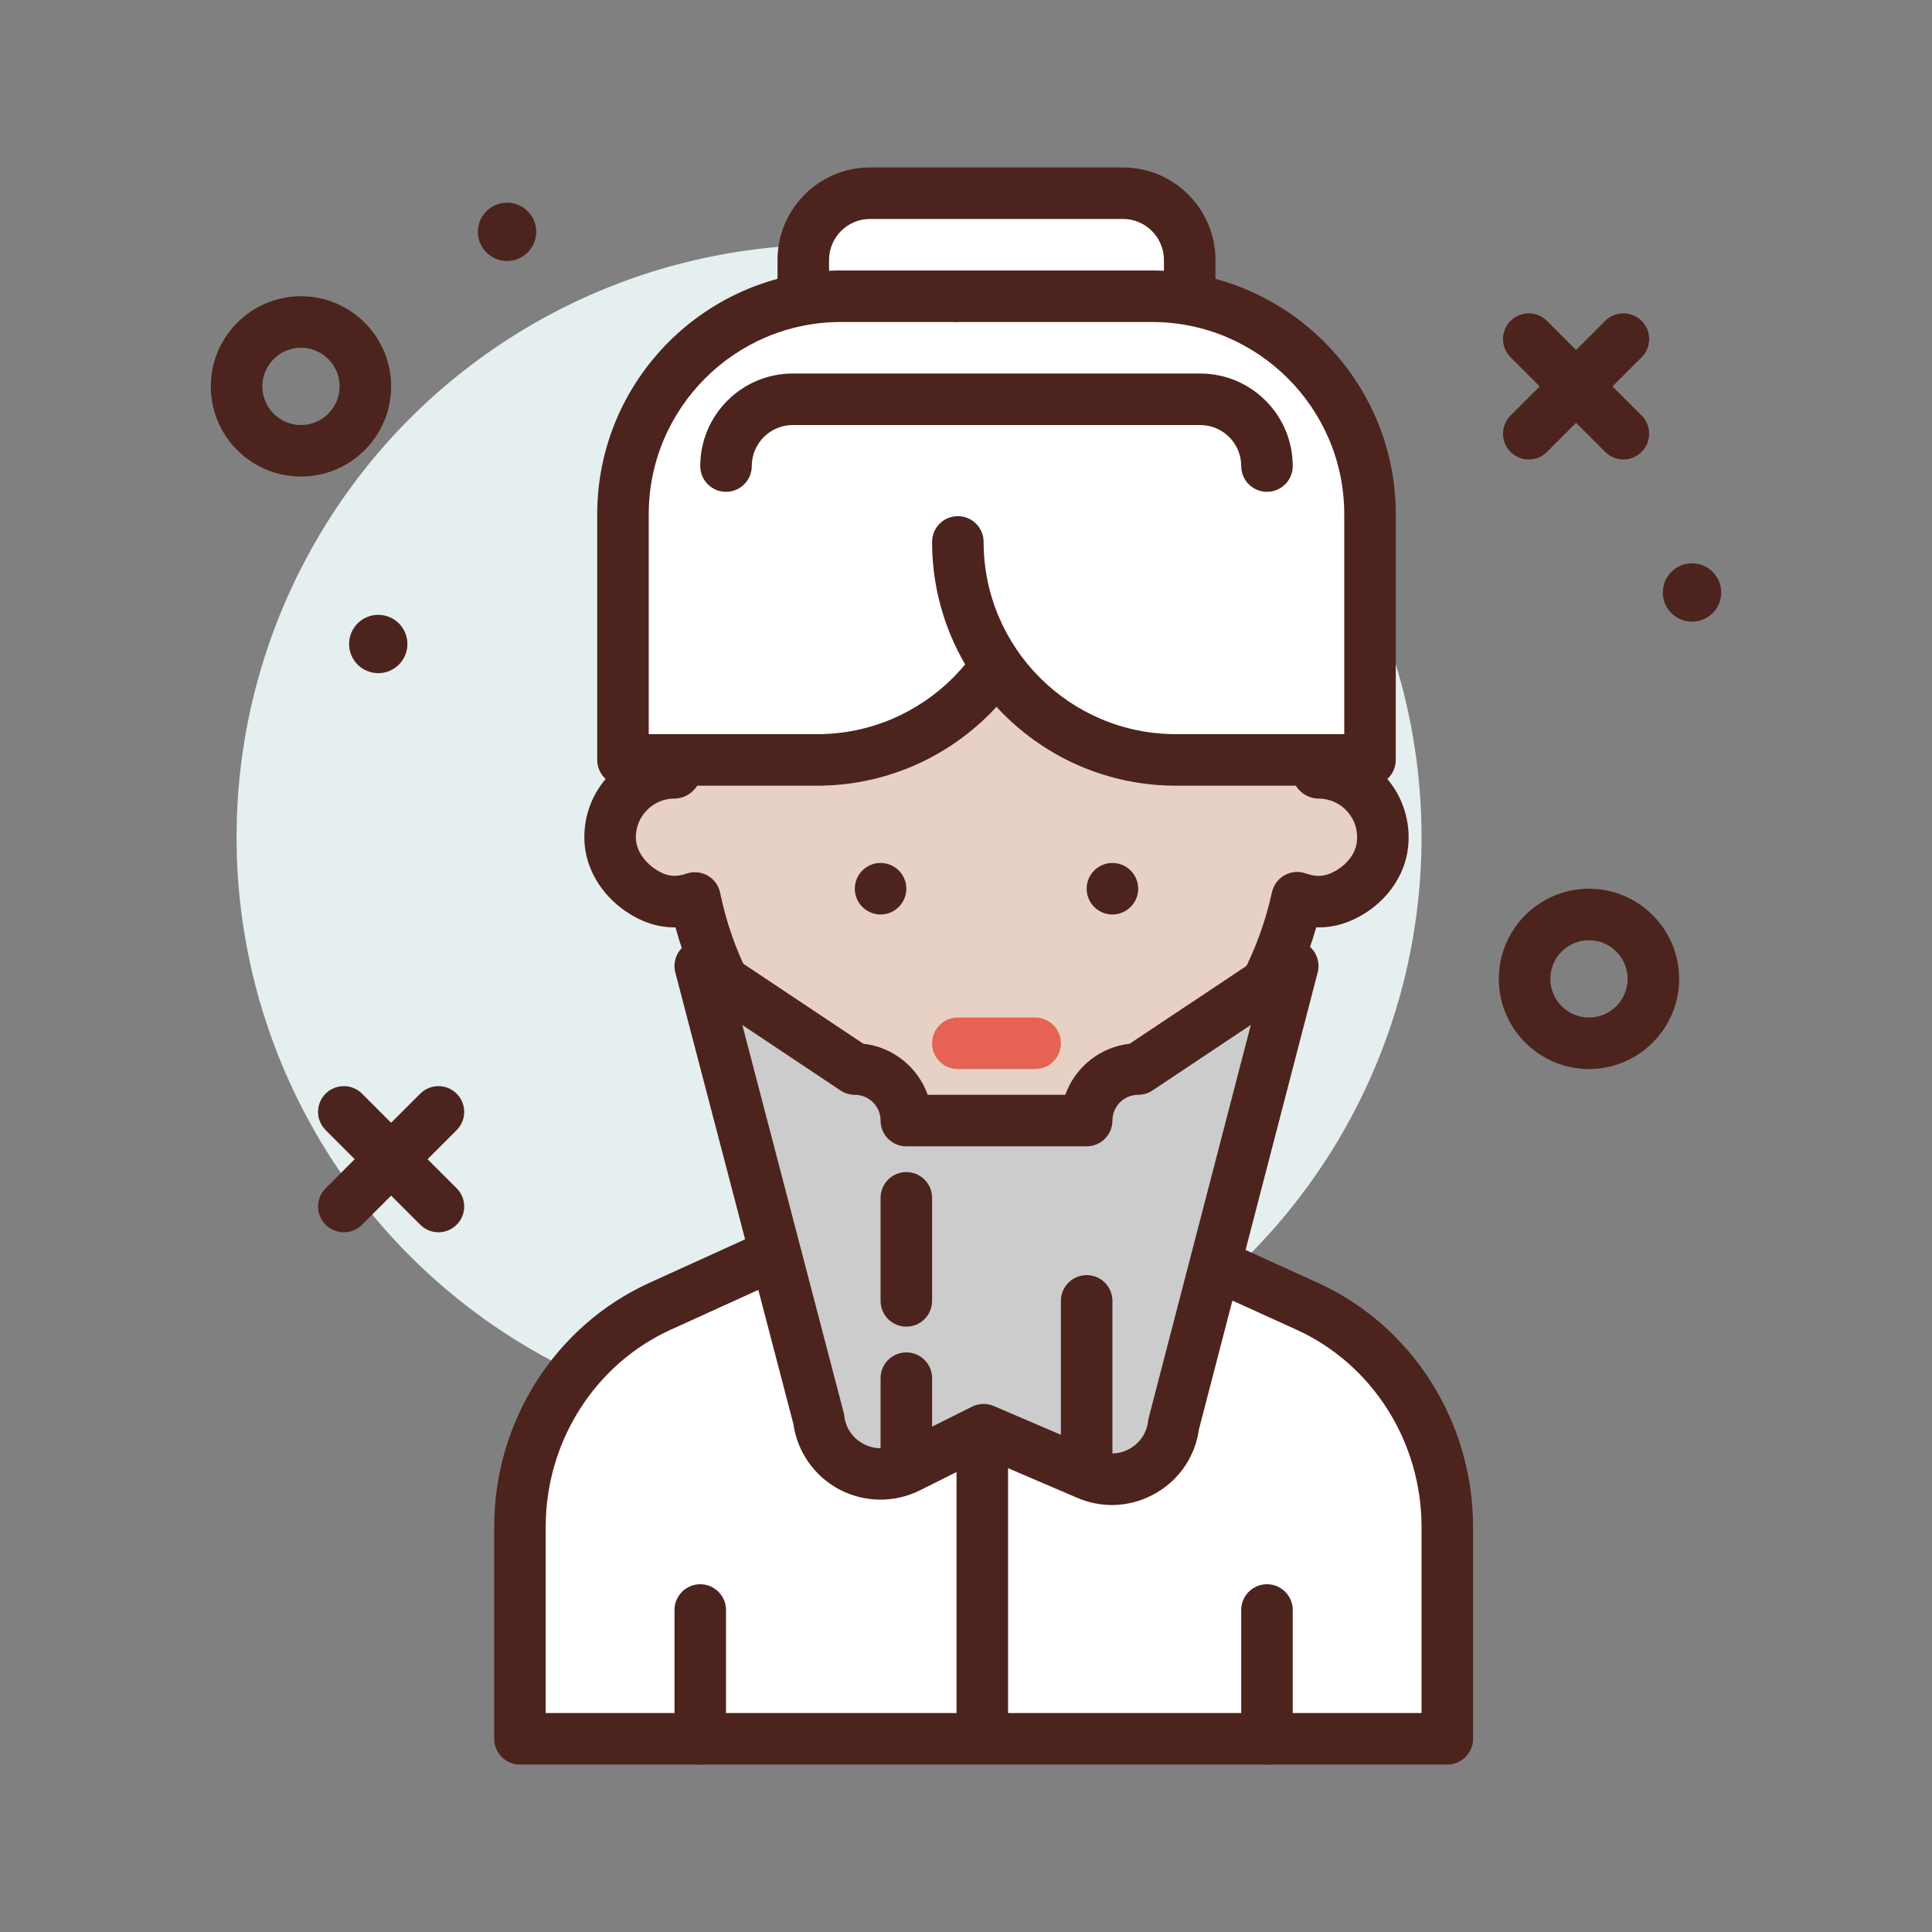 <svg id="male" enable-background="new 0 0 300 300" height="512" viewBox="0 0 300 300" width="512" xmlns="http://www.w3.org/2000/svg"><rect x="0" y="0" width="300" height="300" fill="#808080" stroke="none"/><g><circle cx="128.735" cy="130" fill="#e5efef" r="92"/><g><path d="m202.959 202.829-34.347-15.612c.031-.409.123-.8.123-1.217v-8h-32v8c0 .417.091.808.123 1.217l-34.347 15.612c-13.242 6.019-21.776 19.449-21.776 34.269v32.902h144v-32.902c0-14.82-8.534-28.25-21.776-34.269z" fill="#fff"/><path d="m224.735 274h-144c-2.211 0-4-1.791-4-4v-32.902c0-16.369 9.469-31.25 24.121-37.91l31.879-14.492v-6.696c0-2.209 1.789-4 4-4h32c2.211 0 4 1.791 4 4v6.695l31.879 14.492c14.652 6.66 24.121 21.541 24.121 37.91v32.903c0 2.209-1.789 4-4 4zm-140-8h136v-28.902c0-13.24-7.629-25.262-19.434-30.629l-34.344-15.611c-1.527-.695-2.461-2.271-2.332-3.945.02-.24.047-.475.078-.711l.017-4.202h-23.984v4c.062.438.09.672.109.912.129 1.674-.805 3.25-2.332 3.945l-34.344 15.611c-11.805 5.367-19.434 17.389-19.434 30.629z" fill="#4c241d"/></g><g fill="#4c241d"><path d="m108.735 274c-2.211 0-4-1.791-4-4v-20c0-2.209 1.789-4 4-4s4 1.791 4 4v20c0 2.209-1.789 4-4 4z"/><path d="m196.735 274c-2.211 0-4-1.791-4-4v-20c0-2.209 1.789-4 4-4s4 1.791 4 4v20c0 2.209-1.789 4-4 4z"/><path d="m46.735 74c-7.719 0-14-6.281-14-14s6.281-14 14-14 14 6.281 14 14-6.281 14-14 14zm0-20c-3.309 0-6 2.691-6 6s2.691 6 6 6 6-2.691 6-6-2.691-6-6-6z"/><path d="m246.735 166c-7.719 0-14-6.281-14-14s6.281-14 14-14 14 6.281 14 14-6.281 14-14 14zm0-20c-3.309 0-6 2.691-6 6s2.691 6 6 6 6-2.691 6-6-2.691-6-6-6z"/><circle cx="262.735" cy="92" r="4.529"/><circle cx="58.735" cy="100" r="4.529"/><circle cx="78.735" cy="36" r="4.529"/><path d="m237.388 71.348c-1.023 0-2.047-.391-2.828-1.172-1.562-1.562-1.562-4.094 0-5.656l14.695-14.695c1.562-1.562 4.094-1.562 5.656 0s1.562 4.094 0 5.656l-14.695 14.695c-.782.781-1.805 1.172-2.828 1.172z"/><path d="m252.083 71.348c-1.023 0-2.047-.391-2.828-1.172l-14.696-14.696c-1.562-1.562-1.562-4.094 0-5.656s4.094-1.562 5.656 0l14.695 14.695c1.562 1.562 1.562 4.094 0 5.656-.78.782-1.804 1.173-2.827 1.173z"/><path d="m53.388 191.348c-1.023 0-2.047-.391-2.828-1.172-1.562-1.562-1.562-4.094 0-5.656l14.695-14.695c1.562-1.562 4.094-1.562 5.656 0s1.562 4.094 0 5.656l-14.695 14.695c-.782.781-1.805 1.172-2.828 1.172z"/><path d="m68.083 191.348c-1.023 0-2.047-.391-2.828-1.172l-14.696-14.696c-1.562-1.562-1.562-4.094 0-5.656s4.094-1.562 5.656 0l14.695 14.695c1.562 1.562 1.562 4.094 0 5.656-.78.782-1.804 1.173-2.827 1.173z"/></g><g><path d="m204.735 120c-.294 0-.336-2.941-.288-6.301.083-5.821-3.813-10.999-9.466-12.394-27.643-6.821-57.325-5.547-84.267 2.727-3.531 1.084-5.848 4.473-5.744 8.166.105 3.746.133 7.801-.236 7.801-5.644 0-10.196 4.676-9.993 10.365.114 3.199 2.081 6.09 4.734 7.88 3.217 2.171 5.98 2.017 8.431 1.192 3.968 19.359 18.022 35.548 37.427 41.794 5.563 1.791 11.581 1.62 17.141-.182l1.775-.575c19.093-6.188 33.023-22.039 37.173-41.079 2.441.861 5.222 1.012 8.371-.95 2.549-1.588 4.495-4.194 4.862-7.174.752-6.09-3.979-11.27-9.92-11.27z" fill="#e7d1c4"/><path d="m153.489 186.5c-3.195 0-6.352-.486-9.379-1.459-19.203-6.182-33.934-21.713-39.223-41.037-2.656.023-5.172-.771-7.648-2.441-3.914-2.645-6.344-6.777-6.492-11.057-.137-3.836 1.254-7.469 3.914-10.227 1.781-1.848 3.973-3.139 6.379-3.791 0-.979-.016-2.326-.07-4.176-.152-5.531 3.375-10.508 8.574-12.104 28.059-8.621 58.746-9.611 86.395-2.785 7.48 1.844 12.621 8.562 12.508 16.334-.016 1.139-.02 2.035-.012 2.74 2.602.713 4.969 2.17 6.793 4.23 2.652 3.002 3.895 7.021 3.398 11.029-.492 4.002-3.004 7.771-6.719 10.084-2.414 1.504-4.957 2.256-7.52 2.15-5.441 18.932-20.051 34.176-38.902 40.287l-1.777.574c-3.383 1.1-6.824 1.649-10.219 1.649zm-45.582-51.062c.691 0 1.383.18 1.996.533.992.57 1.691 1.541 1.922 2.664 3.738 18.232 17.047 33.096 34.734 38.791 4.633 1.486 9.711 1.43 14.684-.182l1.777-.574c17.379-5.635 30.598-20.244 34.492-38.127.246-1.121.961-2.084 1.961-2.643 1.008-.561 2.195-.66 3.281-.277 1.816.646 3.246.475 4.926-.572 1.684-1.049 2.805-2.645 3.008-4.27.215-1.76-.301-3.447-1.457-4.754-1.137-1.289-2.777-2.027-4.496-2.027-1.07 0-2.137-.449-2.887-1.211-1.379-1.396-1.488-2.873-1.402-9.146.059-3.967-2.641-7.52-6.422-8.453-26.266-6.482-55.434-5.531-82.133 2.668-1.777.545-2.977 2.285-2.922 4.232.23 8.275-.023 9.342-1.32 10.676-.754.775-1.832 1.234-2.914 1.234-1.645 0-3.176.65-4.316 1.834-1.141 1.182-1.738 2.74-1.68 4.389.062 1.707 1.203 3.51 2.977 4.709 1.938 1.307 3.371 1.238 4.914.715.418-.141.847-.209 1.277-.209zm100.617-16.479h.039z" fill="#4c241d"/></g><g><path d="m184.735 66h-60v-25.631c0-5.726 4.642-10.369 10.369-10.369h39.263c5.726 0 10.369 4.642 10.369 10.369v25.631z" fill="#fff"/><path d="m184.735 70h-60c-2.211 0-4-1.791-4-4v-25.631c0-7.924 6.445-14.369 14.367-14.369h39.266c7.922 0 14.367 6.445 14.367 14.369v25.631c0 2.209-1.789 4-4 4zm-56-8h52v-21.631c0-3.512-2.855-6.369-6.367-6.369h-39.266c-3.512 0-6.367 2.857-6.367 6.369z" fill="#4c241d"/></g><circle cx="172.735" cy="138" fill="#4c241d" r="4"/><circle cx="136.735" cy="138" fill="#4c241d" r="4"/><path d="m152.532 272.262c-2.211 0-4-1.791-4-4v-85.092c0-2.209 1.789-4 4-4s4 1.791 4 4v85.092c0 2.209-1.789 4-4 4z" fill="#4c241d"/><g><path d="m168.735 174h-28c0-4.418-3.582-8-8-8l-24-16 18.392 70.33c.782 6.651 7.929 10.509 13.919 7.514l11.689-5.844 16.108 6.904c5.936 2.544 12.649-1.339 13.403-7.753l18.489-71.151-24 16c-4.418 0-8 3.582-8 8z" fill="#ccc"/><path d="m172.665 233.699c-1.824 0-3.652-.371-5.395-1.119l-14.406-6.172-10.027 5.014c-3.973 1.988-8.691 1.916-12.602-.195-3.824-2.064-6.441-5.836-7.043-10.129l-18.328-70.086c-.418-1.605.195-3.305 1.551-4.27 1.348-.965 3.16-.99 4.539-.07l23.102 15.4c4.633.51 8.484 3.67 9.996 7.928h21.367c1.512-4.258 5.363-7.418 9.996-7.928l23.102-15.4c1.379-.92 3.18-.893 4.539.068 1.352.963 1.969 2.66 1.551 4.266l-18.426 70.906c-.582 4.197-3.008 7.807-6.688 9.936-2.129 1.23-4.473 1.851-6.828 1.851zm-19.93-15.699c.535 0 1.07.107 1.574.324l16.109 6.904c1.652.705 3.496.6 5.066-.305 1.562-.904 2.578-2.449 2.789-4.24.02-.182.055-.361.102-.539l15.852-60.998-15.273 10.182c-.656.438-1.43.672-2.219.672-2.207 0-4 1.795-4 4 0 2.209-1.789 4-4 4h-28c-2.211 0-4-1.791-4-4 0-2.205-1.793-4-4-4-.789 0-1.562-.234-2.219-.672l-15.25-10.168 15.73 60.158c.047.178.078.359.102.543.219 1.859 1.289 3.436 2.938 4.324 1.645.891 3.555.918 5.223.08l11.688-5.844c.562-.28 1.175-.421 1.788-.421z" fill="#4c241d"/></g><g><path d="m160.735 46h-30.149c-18.695 0-33.851 15.156-33.851 33.851v38.149h30.149c18.695 0 33.851-15.156 33.851-33.851z" fill="#fff"/><path d="m126.884 122h-30.149c-2.211 0-4-1.791-4-4v-38.148c0-20.872 16.981-37.852 37.852-37.852h30.148c2.211 0 4 1.791 4 4v38.148c0 20.872-16.98 37.852-37.851 37.852zm-26.149-8h26.148c16.461 0 29.852-13.391 29.852-29.852v-34.148h-26.148c-16.461 0-29.852 13.391-29.852 29.852z" fill="#4c241d"/></g><g><path d="m148.735 46h30.149c18.695 0 33.851 15.156 33.851 33.851v38.149h-30.149c-18.695 0-33.851-15.156-33.851-33.851" fill="#fff"/><path d="m212.735 122h-30.148c-20.871 0-37.852-16.98-37.852-37.852 0-2.209 1.789-4 4-4s4 1.791 4 4c0 16.461 13.391 29.852 29.852 29.852h26.148v-34.148c0-16.461-13.391-29.852-29.852-29.852h-30.148c-2.211 0-4-1.791-4-4s1.789-4 4-4h30.148c20.871 0 37.852 16.98 37.852 37.852v38.148c0 2.209-1.789 4-4 4z" fill="#4c241d"/></g><path d="m168.735 230c-2.211 0-4-1.791-4-4v-24c0-2.209 1.789-4 4-4s4 1.791 4 4v24c0 2.209-1.789 4-4 4z" fill="#4c241d"/><path d="m140.735 230c-2.211 0-4-1.791-4-4v-12c0-2.209 1.789-4 4-4s4 1.791 4 4v12c0 2.209-1.789 4-4 4z" fill="#4c241d"/><path d="m196.735 76.369c-2.211 0-4-1.791-4-4 0-3.512-2.855-6.369-6.367-6.369h-63.266c-3.512 0-6.367 2.857-6.367 6.369 0 2.209-1.789 4-4 4s-4-1.791-4-4c0-7.924 6.445-14.369 14.367-14.369h63.266c7.922 0 14.367 6.445 14.367 14.369 0 2.209-1.789 4-4 4z" fill="#4c241d"/><path d="m140.735 206c-2.211 0-4-1.791-4-4v-16c0-2.209 1.789-4 4-4s4 1.791 4 4v16c0 2.209-1.789 4-4 4z" fill="#4c241d"/><path d="m160.735 166h-12c-2.211 0-4-1.791-4-4s1.789-4 4-4h12c2.211 0 4 1.791 4 4s-1.789 4-4 4z" fill="#e66353"/></g></svg>